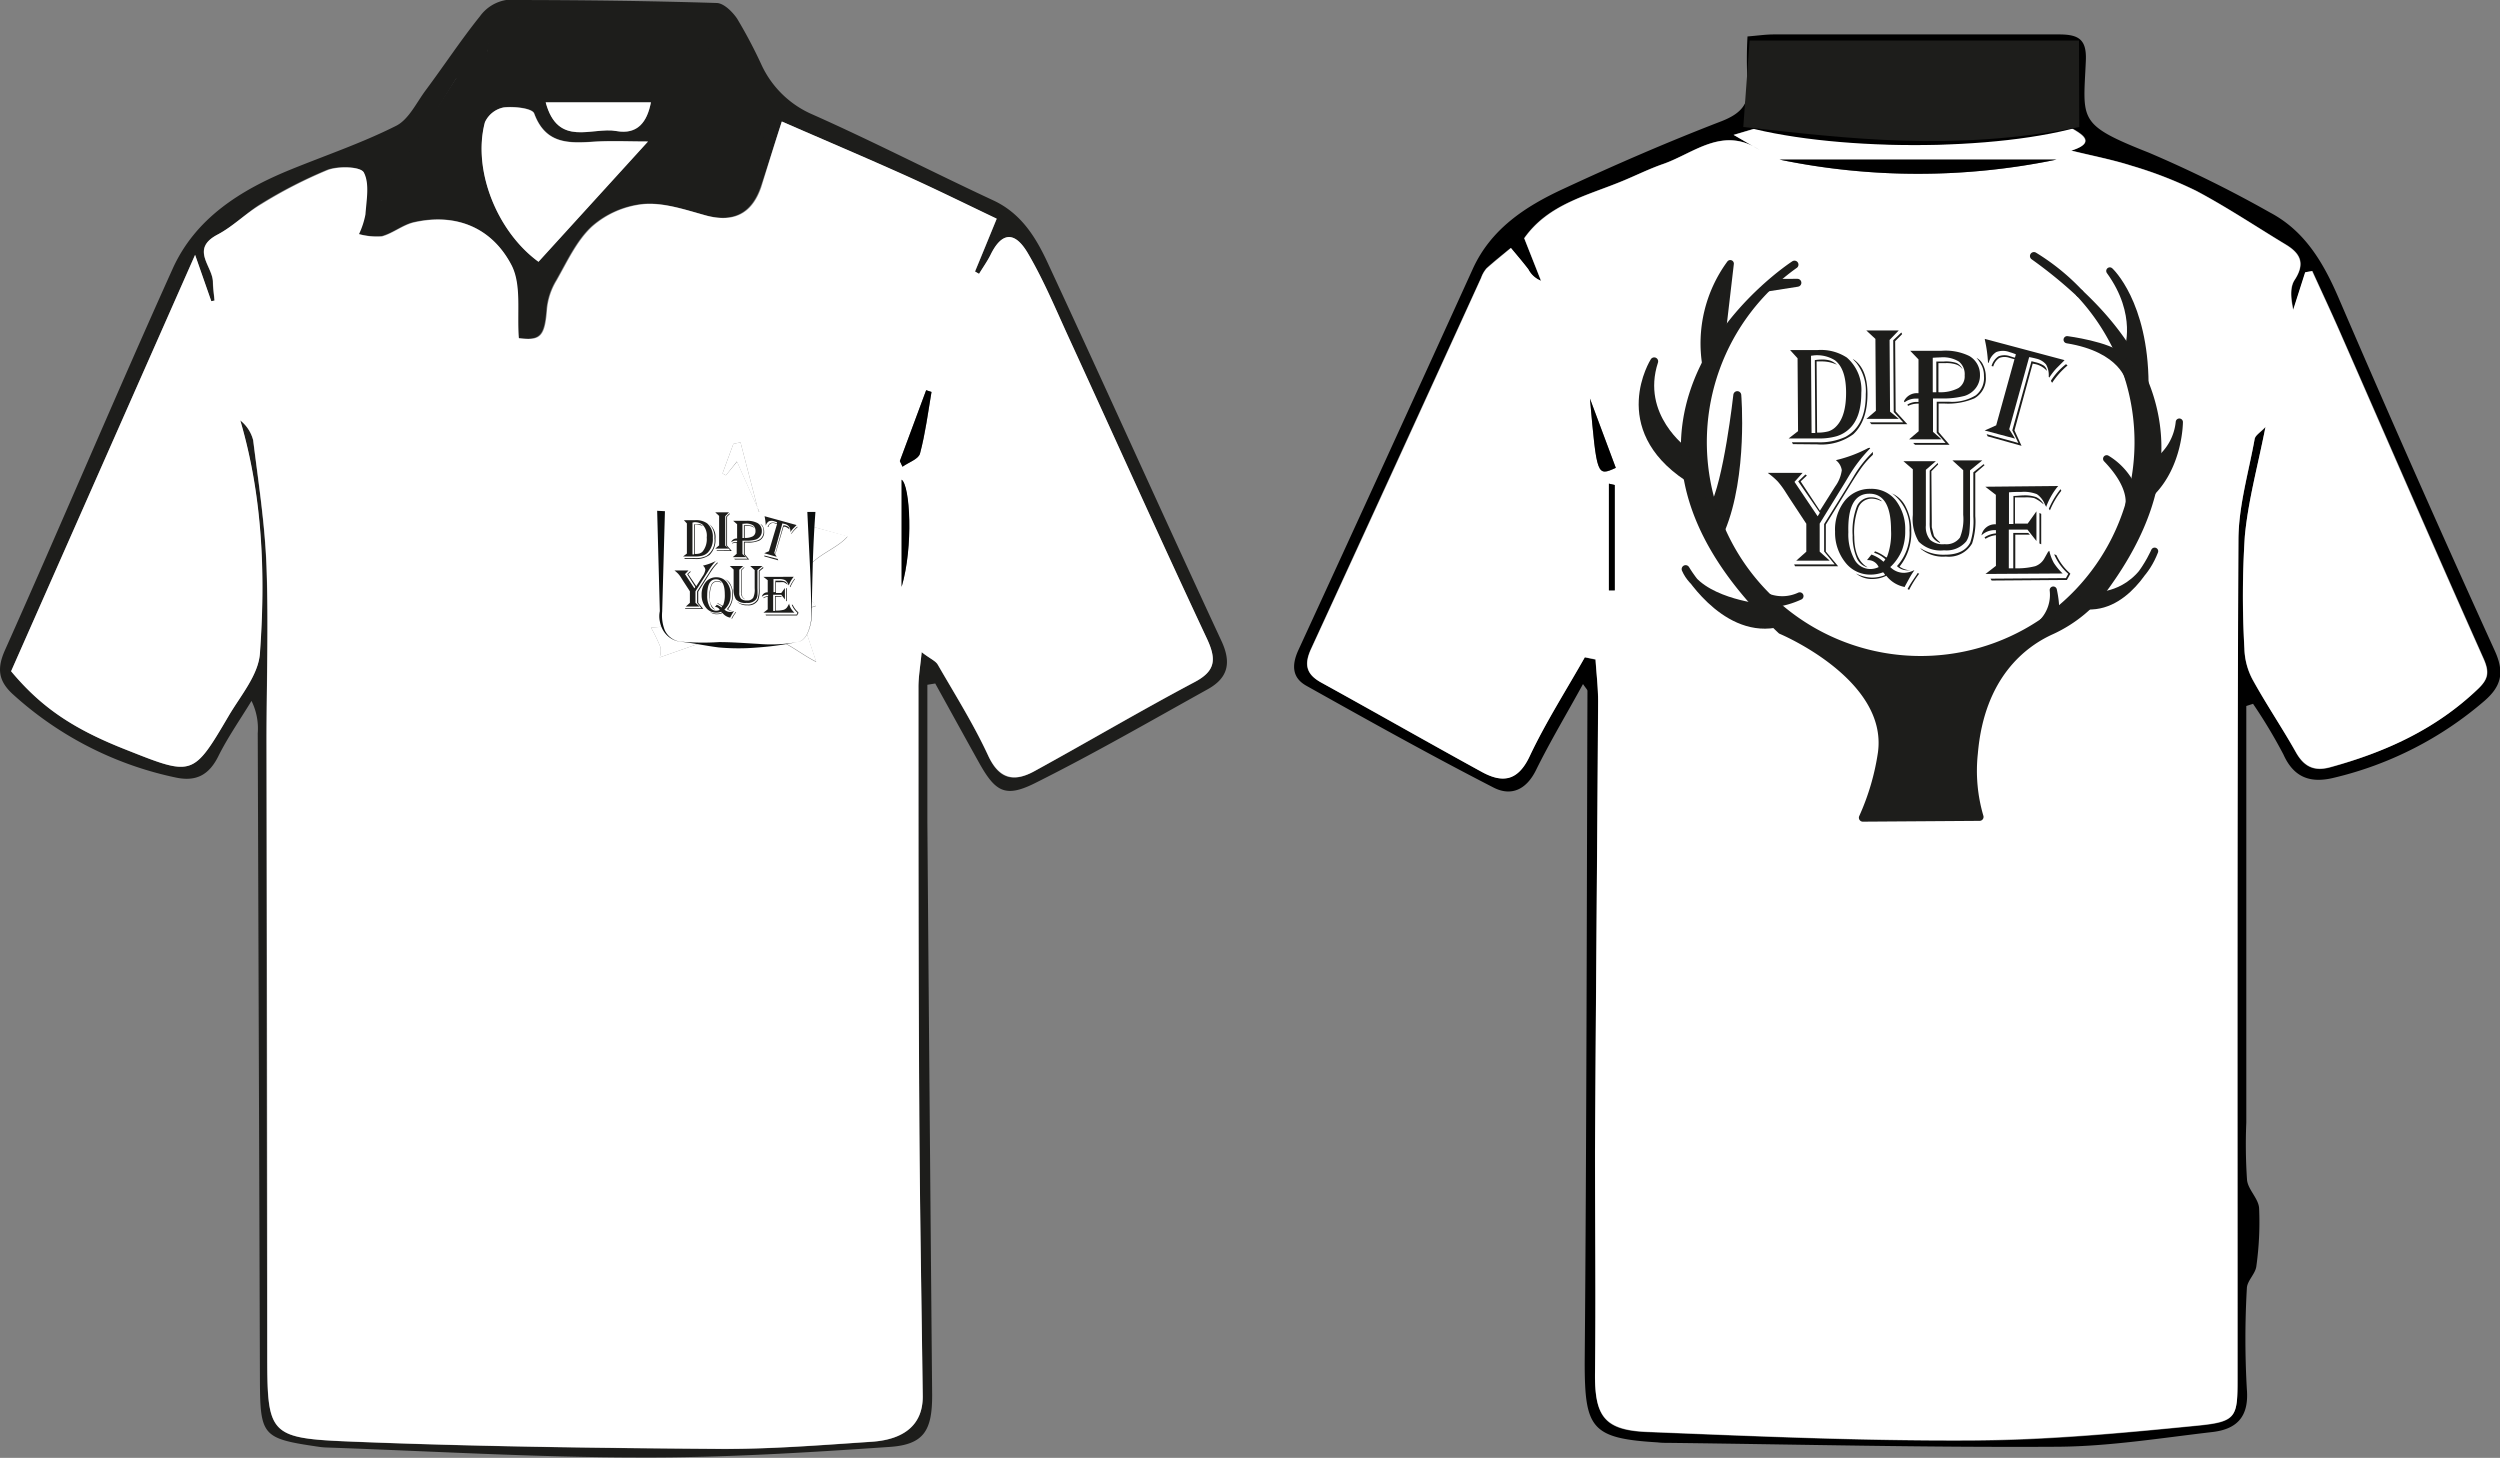 <svg xmlns="http://www.w3.org/2000/svg" viewBox="0 0 308.64 179.98"><rect x="0" y="0" width="308.64" height="179.98" fill="#808080" stroke="none"/><defs><style>.cls-1,.cls-5,.cls-6,.cls-8{fill:#1d1d1b;}.cls-1,.cls-2,.cls-3{fill-rule:evenodd;}.cls-3{fill:#fff;}.cls-4{fill:#0b0d0d;}.cls-10,.cls-6,.cls-7,.cls-8,.cls-9{stroke:#1d1d1b;stroke-linejoin:round;}.cls-10,.cls-6{stroke-width:0.98px;}.cls-10,.cls-7,.cls-9{fill:none;}.cls-7,.cls-8{stroke-width:0.89px;}.cls-9{stroke-width:0.93px;}</style></defs><title>유니폼</title><g id="Layer_2" data-name="Layer 2"><g id="머리"><g id="유니폼"><g id="유니폼-2" data-name="유니폼"><path class="cls-1" d="M114.49,84.54c0,5.68,0,11.37,0,17q.27,35.37.59,70.73c0,4.31-1,6.07-5.23,6.36-10.23.7-20.49,1.34-30.73,1.3-13,0-25.91-.78-38.87-1.23a8.63,8.63,0,0,1-1-.1c-6.85-1-7.13-1.33-7.16-8.2l-.27-79.87a7.7,7.7,0,0,0-.77-4c-1.38,2.27-2.92,4.47-4.1,6.84S24.15,96.5,21.74,96A43,43,0,0,1,1.49,85.62C-.22,84-.38,82.49.62,80.25c7-15.66,13.65-31.44,20.69-47.06,2.82-6.26,8.4-9.74,14.58-12.26,4.35-1.77,8.83-3.29,13-5.39,1.55-.77,2.5-2.82,3.63-4.35C54.81,8.12,56.9,4.94,59.26,2A5,5,0,0,1,62.49,0c8.68,0,17.36.1,26,.37C89.37.4,90.43,1.46,91,2.3a58.94,58.94,0,0,1,3,5.68,12.3,12.3,0,0,0,6.35,6.17c7.5,3.34,14.81,7.11,22.26,10.58,3.44,1.59,5.26,4.55,6.71,7.67,7.23,15.55,14.25,31.19,21.48,46.74,1.27,2.73.77,4.57-1.68,5.94C142.07,89,135.13,93,128,96.57c-3.9,2-5.11,1.25-7.23-2.59-1.78-3.2-3.54-6.4-5.31-9.6ZM96.52,15c-1,3-1.75,5.52-2.61,8.06-1.15,3.36-3.47,4.43-6.86,3.5-2.49-.69-5.11-1.59-7.6-1.4a11.36,11.36,0,0,0-6.39,2.75c-1.92,1.76-3.09,4.37-4.43,6.71a8.37,8.37,0,0,0-1.16,3.44c-.26,3.49-.81,4-3.49,3.66-.25-3.19.35-6.56-.89-9-2.34-4.58-6.72-6.48-12-5.31-1.38.31-2.58,1.36-4,1.74a8.35,8.35,0,0,1-2.85-.28,10,10,0,0,0,.8-2.45c.12-1.75.53-3.79-.2-5.17-.39-.72-3.12-.8-4.46-.29a57.11,57.11,0,0,0-8.23,4.23C30.33,26.33,28.73,28,26.8,29c-3.33,1.76-.58,3.85-.53,5.79,0,.78.13,1.56.2,2.33l-.4.08-2-5.72L1.37,82.87C5.08,87.31,9,90,15.7,92.62c8.09,3.21,8.13,3.23,12.54-4.28,1.46-2.47,3.64-5,3.83-7.65.7-9.65.36-19.32-2.42-28.79a4.56,4.56,0,0,1,1.59,2.44c.65,5.2,1.46,10.41,1.65,15.64.26,7.15,0,14.33,0,21.5q0,37.58.09,75.15c0,10.6,0,10.93,10.68,11.37,15,.6,30,.78,45,.89,6.3.05,12.62-.46,18.92-.88,4.25-.28,6.36-2.28,6.33-5.58-.15-11.92-.37-23.84-.43-35.76-.1-17.25-.1-34.51-.1-51.77,0-1.27.22-2.55.4-4.37,1.07.8,1.76,1.07,2,1.56,2.14,3.71,4.43,7.36,6.22,11.23,1.37,3,3.23,3.24,5.66,1.92,6.62-3.62,13.12-7.46,19.78-11,2.67-1.41,2.73-2.86,1.55-5.39C143.26,66.62,137.72,54.28,132.08,42c-1.65-3.58-3.18-7.24-5.15-10.65-1.66-2.88-3.28-2.67-4.65.16-.4.81-.94,1.55-1.41,2.33l-.5-.29c.79-1.9,1.57-3.81,2.68-6.52-3.82-1.82-7.44-3.61-11.12-5.27C106.9,19.49,101.83,17.34,96.52,15ZM59.91,10.69a30.24,30.24,0,0,0,3.77.41C68.85,11,74,10.86,79.2,10.73s7.57-2.6,7.63-8.61c-6.18,0-12.35,0-18.52,0C60.51,2.07,60.32,2.24,59.91,10.69ZM80,17.47c-2.39,0-4.52-.11-6.63,0-3.15.21-6,.31-7.4-3.48-.25-.66-2.49-.89-3.75-.75a3.23,3.23,0,0,0-2.33,1.83C58.3,21,61.38,28.61,66.48,32.32ZM89.5,5.36C86.3,11,83.11,16.72,79.79,22.64c2.9.5,5.65,1.1,8.41,1.37A3.57,3.57,0,0,0,91,22.9C94.6,17.84,93.85,10.16,89.5,5.36Zm-32,4.72-1.16-.42L47,24.76H57.47Zm9.89,2.55c1.51,5.63,5.75,3,8.71,3.55,2.61.49,3.79-1.11,4.26-3.55Z"/><path class="cls-2" d="M277.32,87.16v51.42a64.6,64.6,0,0,0,.09,7.1c.13,1.2,1.41,2.28,1.49,3.47a39.2,39.2,0,0,1-.34,7.17c-.11.94-1.13,1.79-1.17,2.7a109,109,0,0,0,0,12.52c.27,3.41-1.28,4.9-4.24,5.25-6.37.74-12.77,1.78-19.16,1.82-16,.1-32-.29-48-.48-.45,0-.9,0-1.35-.06-8.19-.49-9-1.73-9-9.85.23-27.64.25-55.28.34-82.92,0-.16-.2-.33-.55-.85-2,3.66-4.06,7.09-5.82,10.66-1.21,2.43-3.1,3.22-5.24,2.11-7.79-4-15.47-8.29-23.13-12.58-1.75-1-1.78-2.57-.94-4.4q10.83-23.52,21.54-47.08c2.25-4.91,6.48-7.67,11.09-9.81,6.44-3,12.94-5.82,19.56-8.37,2.57-1,3.57-2.24,3.25-4.9a49,49,0,0,1,0-5.58C217,4.4,218,4.25,219,4.25c11.73,0,23.47,0,35.2,0,2.48,0,3.42.65,3.31,3.24-.32,7.36-1.1,7.85,7.76,11.35a149.56,149.56,0,0,1,15,7.41c4.26,2.26,6.55,6.14,8.43,10.5Q298.11,58.62,308,80.35c1.23,2.7.78,4.38-1.26,6.16A43.91,43.91,0,0,1,288.21,96c-2.88.73-5,.07-6.31-2.86a63,63,0,0,0-3.75-6.25Zm-81.66-6,1.31.29c.11,1.73.33,3.47.32,5.21-.11,18.48-.28,37-.38,55.45,0,9.12.1,18.26,0,27.38-.06,5.34,1.08,7.1,6.4,7.32,13.3.53,26.61,1.12,39.92,1.05,9.33,0,18.69-.9,28-1.82,4.87-.48,5-1,5-5.77,0-34.5-.06-69,.11-103.51,0-4.18,1.27-8.35,2-12.51.08-.47.73-.84,1.34-1.5-.94,4.79-2.14,9.1-2.55,13.49a114.59,114.59,0,0,0-.05,13.87,8.57,8.57,0,0,0,1,3.8c1.68,3,3.66,5.92,5.36,9,1,1.77,2.24,2.37,4.17,1.86C294.47,92.86,300.76,90,306,85c1.23-1.19,1.38-2,.64-3.7-6-13.45-11.87-27-17.79-40.46-1.09-2.48-2.24-4.93-3.36-7.39l-.86.15-1.48,4.63c-.29-1.34-.44-2.75.16-3.67,1.35-2.06.72-3.3-1.12-4.4-3.67-2.21-7.25-4.6-11-6.6a50.13,50.13,0,0,0-8-3.11c-2.45-.78-5-1.26-7.44-1.87,3.37-1.06,1-2.17-.09-2.85,1.6-3.65.79-7,.81-10.29H216.31c.22,3.57.42,6.9.63,10.33l-2.94.87c1.43.82,2.29,1.33,3.15,1.83-4.5-2.92-8,.41-11.81,1.75-1.7.59-3.32,1.4-5,2.09-4.38,1.83-9.23,2.85-12.19,7.09.68,1.73,1.38,3.49,2.07,5.25a3,3,0,0,1-1.57-1.42c-.69-.9-1.43-1.76-2.15-2.63-1,.83-2.05,1.64-3,2.52a3.62,3.62,0,0,0-.67,1.17q-10.47,22.91-21,45.82c-.9,2-.56,3.14,1.27,4.15,6.6,3.65,13.15,7.39,19.76,11,2.55,1.41,4.47,1.22,5.94-1.88C190.84,89.18,193.36,85.21,195.66,81.14Z"/><path class="cls-3" d="M96.52,15c5.31,2.31,10.38,4.46,15.41,6.72,3.68,1.66,7.3,3.45,11.12,5.27-1.11,2.71-1.89,4.62-2.68,6.52l.5.29c.47-.78,1-1.52,1.41-2.33,1.37-2.83,3-3,4.65-.16,2,3.41,3.5,7.07,5.15,10.65,5.64,12.29,11.18,24.63,16.92,36.87,1.18,2.53,1.12,4-1.55,5.39-6.66,3.53-13.16,7.37-19.78,11-2.43,1.32-4.29,1-5.66-1.92-1.79-3.87-4.08-7.52-6.22-11.23-.28-.49-1-.76-2-1.56-.18,1.82-.41,3.1-.4,4.37,0,17.26,0,34.52.1,51.77.06,11.92.28,23.84.43,35.76,0,3.3-2.08,5.3-6.33,5.58-6.3.42-12.62.93-18.92.88-15-.11-30-.29-45-.89C33,177.56,33,177.23,33,166.63q0-37.57-.09-75.15c0-7.17.26-14.35,0-21.5-.19-5.23-1-10.44-1.65-15.64a4.56,4.56,0,0,0-1.59-2.44c2.78,9.47,3.12,19.14,2.42,28.79-.19,2.63-2.37,5.18-3.83,7.65-4.41,7.51-4.45,7.49-12.54,4.28C9,90,5.08,87.31,1.37,82.87L24.09,31.46l2,5.72.4-.08c-.07-.77-.18-1.55-.2-2.33-.05-1.94-2.8-4,.53-5.79,1.93-1,3.53-2.65,5.43-3.76A57.11,57.11,0,0,1,40.46,21c1.34-.51,4.07-.43,4.46.29.73,1.38.32,3.42.2,5.17a10,10,0,0,1-.8,2.45,8.35,8.35,0,0,0,2.85.28c1.38-.38,2.58-1.43,4-1.74,5.24-1.17,9.62.73,12,5.31,1.24,2.44.64,5.81.89,9,2.68.34,3.23-.17,3.49-3.66a8.37,8.37,0,0,1,1.16-3.44c1.34-2.34,2.51-4.95,4.43-6.71a11.36,11.36,0,0,1,6.39-2.75c2.49-.19,5.11.71,7.6,1.4,3.39.93,5.71-.14,6.86-3.5C94.77,20.55,95.56,18,96.52,15ZM93.65,63.17l-2.23-8.56-.88.19c-.45,1.22-.9,2.43-1.34,3.65l.42.23L91,57c.93,2.11,1.83,4.12,2.73,6.14l-2.49,3c.17-3.14-1.8-2.84-3.68-2.57-1.1.15-2.18.51-3.27.73-2.29.48-2.51,2.11-2.24,4,.31,2.21.67,4.41,1.09,7.11,2.69.92,7.15-.55,9.06,3.81a.33.33,0,0,0,.31.07c3.15-1.62,5.26.94,8.26,2.45l-2.1-6.3,2.06-.6c-4.18-5.45,1.89-6.16,3.91-8.59C100.82,65.15,97.23,64.17,93.65,63.17ZM88.15,78.8c.12-.24.23-.48.35-.73-.83-.25-1.64-.54-2.48-.74a4.93,4.93,0,0,0-1.48-.14c-1.39.06-2.78.19-4.17.29a22.44,22.44,0,0,1,1.17,2.42,3.09,3.09,0,0,1-.09,1.26Zm23.16-6.35c1.48-5,1-12.54,0-13.23Zm-.22-15.53.33.7c.75-.54,2-.94,2.16-1.63.66-2.48,1-5.05,1.42-7.6l-.66-.22Q112.72,52.55,111.09,56.92Z"/><path class="cls-3" d="M59.91,10.69c.41-8.45.6-8.62,8.4-8.58,6.17,0,12.34,0,18.52,0-.06,6-2.44,8.48-7.63,8.61s-10.35.3-15.52.37A30.24,30.24,0,0,1,59.91,10.69Z"/><path class="cls-3" d="M80,17.47,66.48,32.32C61.38,28.61,58.3,21,59.86,15.1a3.23,3.23,0,0,1,2.33-1.83c1.26-.14,3.5.09,3.75.75,1.4,3.79,4.25,3.69,7.4,3.48C75.45,17.36,77.58,17.47,80,17.47Z"/><path class="cls-3" d="M67.36,12.63h13c-.47,2.44-1.65,4-4.26,3.55C73.11,15.63,68.87,18.26,67.36,12.63Z"/><path class="cls-3" d="M195.66,81.14c-2.3,4.07-4.82,8-6.82,12.26-1.47,3.1-3.39,3.29-5.94,1.88-6.61-3.63-13.16-7.37-19.76-11-1.83-1-2.17-2.2-1.27-4.15q10.55-22.87,21-45.82a3.62,3.62,0,0,1,.67-1.17c1-.88,2-1.69,3-2.52.72.87,1.46,1.73,2.15,2.63a3,3,0,0,0,1.57,1.42c-.69-1.76-1.39-3.52-2.07-5.25,3-4.24,7.81-5.26,12.19-7.09,1.66-.69,3.28-1.5,5-2.09,3.77-1.34,7.31-4.67,11.81-1.75-.86-.5-1.72-1-3.15-1.83l2.94-.87c-.21-3.43-.41-6.76-.63-10.33h40.07c0,3.31.79,6.64-.81,10.29,1.06.68,3.46,1.79.09,2.85,2.45.61,5,1.09,7.44,1.87a50.13,50.13,0,0,1,8,3.11c3.78,2,7.36,4.39,11,6.6,1.84,1.1,2.47,2.34,1.12,4.4-.6.92-.45,2.33-.16,3.67l1.48-4.63.86-.15c1.12,2.46,2.27,4.91,3.36,7.39,5.92,13.49,11.77,27,17.79,40.46.74,1.65.59,2.51-.64,3.7-5.19,5-11.48,7.86-18.33,9.7-1.93.51-3.17-.09-4.17-1.86-1.7-3-3.68-5.91-5.36-9a8.57,8.57,0,0,1-1-3.8,114.59,114.59,0,0,1,.05-13.87c.41-4.39,1.61-8.7,2.55-13.49-.61.66-1.26,1-1.34,1.5-.76,4.16-2,8.33-2,12.51-.17,34.5-.1,69-.11,103.51,0,4.73-.09,5.29-5,5.77-9.3.92-18.66,1.78-28,1.82-13.31.07-26.62-.52-39.92-1.05-5.32-.22-6.46-2-6.4-7.32.1-9.12,0-18.26,0-27.38.1-18.48.27-37,.38-55.45,0-1.74-.21-3.48-.32-5.21Zm24.21-65.78a55.73,55.73,0,0,0,33.33,0Zm34,4.34H219.67A84.36,84.36,0,0,0,253.91,19.7ZM199.35,59.88l-.72-.17V72.89l.72,0Zm-3.06-10.67c.86,9.6.86,9.6,3.19,8.55C198.41,54.88,197.35,52.05,196.29,49.21Z"/><path class="cls-3" d="M93.64,63.19l11,3c-2,2.43-8.09,3.14-3.91,8.59l-2.06.6,2.1,6.3c-3-1.51-5.11-4.07-8.26-2.45a.33.33,0,0,1-.31-.07c-1.91-4.36-6.37-2.89-9.06-3.81-.42-2.7-.78-4.9-1.09-7.11-.27-1.88,0-3.51,2.24-4,1.09-.22,2.17-.58,3.27-.73,1.88-.27,3.85-.57,3.68,2.57l2.49-3Zm.59,7.42-.87-.94c-.84.93-1.67,1.87-2.69,3l-2.32-3.55-.85.48,2.94,4.9C91.7,73.22,93,71.91,94.23,70.61Z"/><path class="cls-3" d="M88.15,78.8l-6.7,2.36a3.09,3.09,0,0,0,.09-1.26,22.44,22.44,0,0,0-1.17-2.42c1.39-.1,2.78-.23,4.17-.29a4.93,4.93,0,0,1,1.48.14c.84.2,1.65.49,2.48.74C88.38,78.32,88.27,78.56,88.15,78.8Z"/><path class="cls-2" d="M111.31,72.45V59.22C112.36,59.91,112.79,67.45,111.31,72.45Z"/><path class="cls-2" d="M111.09,56.92q1.64-4.38,3.25-8.75l.66.22c-.44,2.55-.76,5.12-1.42,7.6-.19.69-1.41,1.09-2.16,1.63Z"/><path class="cls-3" d="M93.7,63.11c-.9-2-1.8-4-2.73-6.14l-1.35,1.71-.42-.23c.44-1.22.89-2.43,1.34-3.65l.88-.19c.74,2.85,1.49,5.71,2.23,8.57Z"/><path class="cls-2" d="M214.45,15.36h43.27C246.63,18.83,225.58,18.69,214.45,15.36Zm31.19,1.4v-.49H228.49v.49Z"/><path class="cls-2" d="M253.91,19.7a84.36,84.36,0,0,1-34.24,0Z"/><path class="cls-2" d="M199.35,59.88v13l-.72,0V59.71Z"/><path class="cls-2" d="M196.29,49.21c1.06,2.84,2.12,5.67,3.19,8.55C197.15,58.81,197.15,58.81,196.29,49.21Z"/><path class="cls-3" d="M245.64,16.76H228.49v-.49h17.15Z"/><path class="cls-3" d="M81.59,63.11V75.5s-.46,3.44,2.63,3.78c0,0,10.1,1,14.23,0,0,0,1.37,0,1.72-2.87V63.22"/><path class="cls-4" d="M82.09,63.11,81.75,75.5v0a5,5,0,0,0,.32,2.3,2.49,2.49,0,0,0,1.83,1.4,30.43,30.43,0,0,0,4.87.07c1.61,0,3.22.13,4.84.22a17.85,17.85,0,0,0,4.84-.23h0a1.3,1.3,0,0,0,.77-.41,2.45,2.45,0,0,0,.49-.74,6,6,0,0,0,.44-1.72h0q0-3.3-.16-6.59t-.32-6.6h1q-.24,3.3-.33,6.6t-.15,6.59h0a6.06,6.06,0,0,1-.46,1.73,2.48,2.48,0,0,1-.5.74,1.26,1.26,0,0,1-.78.4h0a37.31,37.31,0,0,1-4.84.67,27.43,27.43,0,0,1-4.88,0c-1.62-.2-3.22-.56-4.83-.72a2.84,2.84,0,0,1-2-1.33,3.45,3.45,0,0,1-.44-1.17,3,3,0,0,1,0-1.26v0l-.33-12.39Z"/><g id="로고"><path class="cls-5" d="M84.43,64.22h1.38a2.35,2.35,0,0,1,1.49.39A2.15,2.15,0,0,1,88,66.4a2.37,2.37,0,0,1-.64,1.84,1.63,1.63,0,0,1-.64.36,3.41,3.41,0,0,1-.94.1H84.33l.47-.36V64.62ZM84.54,69l-.05-.1h1.28a3,3,0,0,0,1.43-.26,2.21,2.21,0,0,0,1-2.16,2.26,2.26,0,0,0-.47-1.59l-.14-.16,0,0a2,2,0,0,1,.74,1.78,2.61,2.61,0,0,1-.73,2,2.77,2.77,0,0,1-1.84.5Zm.95-4.48v3.92h.19V64.74l.33,0a1.5,1.5,0,0,1,.46,0,1,1,0,0,1,.33.21,1.93,1.93,0,0,0-.79-.17h-.24v3.61a2.17,2.17,0,0,0,.59-.06.93.93,0,0,0,.39-.25,2.45,2.45,0,0,0,.5-1.73,1.93,1.93,0,0,0-.55-1.61,1.65,1.65,0,0,0-1-.27Z"/><path class="cls-5" d="M88.3,63.25H90l-.47.48v3.63l.44.37H88.3l.48-.4V63.69Zm1.81.2-.35.35v3.56l.58.66H88.53l-.09-.09h1.7l-.48-.53V63.77l.39-.39Z"/><path class="cls-5" d="M90.52,64.3h1.57a2.77,2.77,0,0,1,1.42.27,1.08,1.08,0,0,1,.54,1,1,1,0,0,1-.21.65,1.08,1.08,0,0,1-.57.4,4.11,4.11,0,0,1-1.18.13h-.43V68.4l.43.38H90.46l.49-.41V67h-.06a1.06,1.06,0,0,0-.49.11l0-.07a.87.87,0,0,1,.42-.13H91v-.17l-.11,0a.94.94,0,0,0-.6.19l0-.06a.72.72,0,0,1,.68-.39H91V64.72Zm3.35.37a.73.73,0,0,1,.34.37,1.32,1.32,0,0,1,.13.6,1.15,1.15,0,0,1-.58,1.09,3.31,3.31,0,0,1-1.52.25h-.3v1.45l.55.65H90.74l-.1-.1h1.65l-.45-.51V66.88l.65,0a2.32,2.32,0,0,0,1.34-.32,1.13,1.13,0,0,0,.43-1,1.36,1.36,0,0,0-.08-.47A2,2,0,0,0,93.87,64.67Zm-2.21,0v1.75h.18V64.85h.38a1.91,1.91,0,0,1,.64.08.67.67,0,0,1,.31.33.69.69,0,0,0-.32-.25,1.6,1.6,0,0,0-.55-.08h-.36v1.48a2,2,0,0,0,1-.2.7.7,0,0,0,.33-.64.86.86,0,0,0-.29-.71,1.59,1.59,0,0,0-.93-.22Z"/><path class="cls-5" d="M98.34,64.82l-.06.07-.34.34a2.75,2.75,0,0,0-.37.47l0,0,0,0v0A.94.94,0,0,0,97.4,65a.9.9,0,0,0-.5-.31l-.31-.07h0l-1,3.64.29.48-1.53-.44.58-.25,1-3.35-.23-.07a.58.58,0,0,0-.84.43l-.09,0a.9.9,0,0,1,.36-.49.84.84,0,0,1,.59,0l.2.06h0l0-.16a2.55,2.55,0,0,0-.33-.11.91.91,0,0,0-.67,0,.89.89,0,0,0-.38.54h0a6.94,6.94,0,0,0-.15-1.17v0Zm-.89.54a1.18,1.18,0,0,0-.56-.34l-.16,0-1,3.38.35.78-1.72-.49,0-.11L96,69l-.3-.64,1-3.5.18,0a1.69,1.69,0,0,1,.45.19A.4.4,0,0,1,97.45,65.36Zm1-.26a3.88,3.88,0,0,0-.76.84l0,0,0-.09,0,0a3.67,3.67,0,0,1,.75-.84h0Z"/><path class="cls-5" d="M88.43,69.2l0,0,0,0a7.17,7.17,0,0,0-1,1.32l-.23.36L85.86,73v1.42l.51.46h-1.7l.5-.46V73l-.84-1.29-.18-.29a3.91,3.91,0,0,0-.41-.57,4.55,4.55,0,0,0-.47-.42l0,0H85l-.43.45,1.16,1.76.11-.18-1-1.58.36-.35.08.06-.32.29,1,1.49.78-1.23a1.89,1.89,0,0,0,.34-.8.77.77,0,0,0-.3-.51,7.09,7.09,0,0,0,1.67-.61Zm.16.21v.14l0,0a4.28,4.28,0,0,0-.5.56c-.14.18-.35.5-.63.94l-1.26,2v1.37l.62.75H84.59l0-.09h2l-.53-.66v-1.4l1.29-2,.21-.32A5.51,5.51,0,0,1,88.59,69.41Z"/><path class="cls-5" d="M89.43,75.25a1,1,0,0,0,.7.3,1.25,1.25,0,0,0,.5-.12h0c-.1.14-.18.27-.25.38l-.24.44v0a1.55,1.55,0,0,1-.94-.57,1.63,1.63,0,0,1-.67.15,1.28,1.28,0,0,1-.87-.28l0,0a1.87,1.87,0,0,0,.8.21,1.59,1.59,0,0,0,.66-.13l0,0-.08-.11a1.71,1.71,0,0,1-.63.11A1.56,1.56,0,0,1,87.14,75a2.35,2.35,0,0,1-.52-1.56,2.38,2.38,0,0,1,.5-1.57,1.64,1.64,0,0,1,1.32-.6,1.57,1.57,0,0,1,1.27.59,2.41,2.41,0,0,1,.49,1.56,2.72,2.72,0,0,1-.17,1,2.41,2.41,0,0,1-.57.81Zm-.17-.49a3.3,3.3,0,0,0,.22-1.38c0-1.24-.36-1.86-1.09-1.86s-1.08.65-1.08,2a2.67,2.67,0,0,0,.3,1.38.92.92,0,0,0,.81.5,1.08,1.08,0,0,0,.43-.1.58.58,0,0,0-.51-.36h-.08l.23-.28a1.91,1.91,0,0,1,.57.34l0,0a.62.62,0,0,0,.09-.12l0,0a1.47,1.47,0,0,0-.57-.34l0-.08a2.86,2.86,0,0,1,.54.3ZM89,71.92l0,0a1.08,1.08,0,0,0-.44-.12.73.73,0,0,0-.7.45,3.7,3.7,0,0,0-.22,1.47,1.64,1.64,0,0,0,.66,1.55h0a.85.85,0,0,1-.53-.52,2.77,2.77,0,0,1-.18-1.1,3.47,3.47,0,0,1,.23-1.46.76.76,0,0,1,.73-.45.86.86,0,0,1,.53.17Zm.5-.42a1.42,1.42,0,0,1,.72.71,2.61,2.61,0,0,1,.27,1.22,2.71,2.71,0,0,1-.61,1.78,1,1,0,0,0,.58.19v0l-.19,0a.77.77,0,0,1-.52-.21,2.49,2.49,0,0,0,.65-1.81,2.18,2.18,0,0,0-.9-1.9Zm1.38,4.09a5,5,0,0,0-.5.78l0,0-.08,0a3.7,3.7,0,0,1,.25-.43l.25-.37,0,0Z"/><path class="cls-5" d="M94.13,69.88l-.62.5v2.26a8.41,8.41,0,0,1,0,.89,1.14,1.14,0,0,1-.16.45,1.31,1.31,0,0,1-1.17.45A1.56,1.56,0,0,1,90.86,74a2.28,2.28,0,0,1-.29-1.35V70.31l-.47-.43h1.65l-.48.46v2.83a1.06,1.06,0,0,0,.21.74,1,1,0,0,0,.73.22.84.84,0,0,0,.78-.34,2.37,2.37,0,0,0,.18-1.15V70.38l-.55-.5Zm.12.24-.47.39v2.17a3.63,3.63,0,0,1-.17,1.39,1.37,1.37,0,0,1-1.34.66A1.75,1.75,0,0,1,91,74.3h0l.12.07a2.11,2.11,0,0,0,1.1.26A1.32,1.32,0,0,0,93.51,74a3.4,3.4,0,0,0,.17-1.32V70.47L94.2,70Zm-2.36-.05-.34.34v2.84l.11.45A1.61,1.61,0,0,0,92,74v0a.76.76,0,0,1-.41-.35,1.72,1.72,0,0,1-.11-.7V70.38l.39-.38Z"/><path class="cls-5" d="M98,71.21l-.06.06a3.49,3.49,0,0,0-.56,1l-.06-.11a1.14,1.14,0,0,0-.41-.55,1.82,1.82,0,0,0-.79-.12l-.63,0v1.61h.23V71.69l.5,0a1.79,1.79,0,0,1,.66.09.93.93,0,0,1,.37.37l-.07,0a1.69,1.69,0,0,0-.41-.27,2.35,2.35,0,0,0-.5,0l-.39,0h-.08v1.33h.65l.45-.62V74l-.45-.58h-1v2h.23V73.59h.75l.09.09h-.76v1.7a3.49,3.49,0,0,0,1-.1.87.87,0,0,0,.47-.4l.18-.32a.5.5,0,0,1,0-.07,2.25,2.25,0,0,0,.22.61,2.71,2.71,0,0,0,.45.54H94.25l.53-.41V73.68a1.19,1.19,0,0,0-.53.18l0-.08a1.28,1.28,0,0,1,.58-.19v-.17H94.7a.92.92,0,0,0-.65.27.69.69,0,0,1,.73-.56v-1.5l-.53-.41Zm.58,4.45-.18.32H94.57l-.06-.1h3.83l.12-.22a2.58,2.58,0,0,1-.71-1l.11,0a2.69,2.69,0,0,0,.65.89Zm-1.44-3v1.55l-.09,0V72.57Zm1-1.16,0,0a4.39,4.39,0,0,0-.57,1l-.06-.07a4.19,4.19,0,0,1,.61-1Z"/></g></g><path class="cls-1" d="M79.21,23.58,90.49,25.8l2.48-3a21.34,21.34,0,0,0,.59-2.65,17.28,17.28,0,0,1,.59-2.48,29.83,29.83,0,0,0,.71-4.11A11.41,11.41,0,0,0,94,10.28C93.56,9.63,92.71,8,92.71,8L91.47,6.6,90.36,5l-1.3-.45L79,23.13Z"/><path class="cls-1" d="M59.45,11.58l25.17-.48s2.76-3.48,2.82-3.58-.14-4-.08-4.35a7.27,7.27,0,0,0-.45-1.76L73,.82,60.62,2.58Z"/><polygon class="cls-1" points="56.31 9.66 46.6 24.76 58.86 25.8 57.75 8.84 56.31 9.66"/><path class="cls-1" d="M256.67,5H216l-.78,10.68c12.94,1.41,25.72,3.08,41.48,0Z"/><g id="로고-2" data-name="로고"><path class="cls-5" d="M221,43.22l3.35,0a5.84,5.84,0,0,1,3.65.92,5.26,5.26,0,0,1,1.79,4.36q0,3.09-1.51,4.47a3.94,3.94,0,0,1-1.56.89,7.83,7.83,0,0,1-2.29.27l-3.61,0,1.16-.9-.06-9Zm.35,11.61-.13-.23,3.12,0a7.56,7.56,0,0,0,3.48-.66q2.55-1.38,2.52-5.28a5.63,5.63,0,0,0-1.17-3.87l-.35-.37a.58.58,0,0,0-.1-.12q1.82,1.11,1.83,4.31,0,3.36-1.75,5a6.62,6.62,0,0,1-4.46,1.25Zm2.23-10.91.07,9.54h.46l-.06-9a4.93,4.93,0,0,1,.81-.07,3.3,3.3,0,0,1,1.1.13,2.39,2.39,0,0,1,.82.51,4.39,4.39,0,0,0-1.94-.41l-.57,0,.06,8.79a5.12,5.12,0,0,0,1.44-.17,2.31,2.31,0,0,0,.93-.61c.82-.84,1.22-2.25,1.21-4.21s-.47-3.23-1.36-3.93a4.16,4.16,0,0,0-2.57-.62Z"/><path class="cls-5" d="M230.41,40.8l4,0-1.13,1.17.06,8.85,1.08.89-4,0,1.17-1-.06-8.87Zm4.42.45-.86.87.06,8.67,1.44,1.58-4.43,0-.21-.23,4.13,0-1.17-1.28L233.73,42l1-.95Z"/><path class="cls-5" d="M235.83,43.31l3.82,0a6.7,6.7,0,0,1,3.47.64,2.65,2.65,0,0,1,1.32,2.33,2.55,2.55,0,0,1-.49,1.59,2.79,2.79,0,0,1-1.39,1,10.12,10.12,0,0,1-2.87.32h-1.05l0,4.12,1.05.93-4,0,1.18-1,0-3.41h-.14a2.8,2.8,0,0,0-1.17.28l-.08-.16a2.32,2.32,0,0,1,1-.33h.37v-.41l-.26,0a2.3,2.3,0,0,0-1.45.45l-.09-.12a1.76,1.76,0,0,1,1.66-1h.14l0-4.17Zm8.16.86a1.79,1.79,0,0,1,.84.89,3.23,3.23,0,0,1,.33,1.45,2.82,2.82,0,0,1-1.41,2.67,8.19,8.19,0,0,1-3.69.64l-.73,0,0,3.52,1.35,1.57-4.26,0-.23-.23,4,0-1.09-1.25,0-3.83c.49,0,1,0,1.57,0a5.58,5.58,0,0,0,3.26-.8,2.74,2.74,0,0,0,1-2.38,2.88,2.88,0,0,0-.21-1.15A4.15,4.15,0,0,0,244,44.17Zm-5.38,0,0,4.26h.44l0-3.8H240a4.11,4.11,0,0,1,1.54.18,1.58,1.58,0,0,1,.76.79,1.6,1.6,0,0,0-.79-.6,3.9,3.9,0,0,0-1.33-.17h-.87l0,3.59a4.85,4.85,0,0,0,2.47-.51,1.7,1.7,0,0,0,.77-1.56,2,2,0,0,0-.71-1.71,3.75,3.75,0,0,0-2.26-.52C239.32,44.13,239,44.14,238.61,44.17Z"/><path class="cls-5" d="M254.88,44.46l-.15.16-.83.83a8.1,8.1,0,0,0-.9,1.16l0,0-.07-.08v-.11A2.62,2.62,0,0,0,252.6,45a2.2,2.2,0,0,0-1.24-.73c-.25-.07-.5-.12-.75-.17l-.1,0-2.46,8.89.72,1.16-3.75-1,1.42-.64,2.26-8.16-.58-.16a1.82,1.82,0,0,0-1.29,0,1.86,1.86,0,0,0-.75,1.05l-.21-.05a2.1,2.1,0,0,1,.86-1.2,2,2,0,0,1,1.45,0l.49.15.09,0,.11-.4a7.27,7.27,0,0,0-.78-.27,2.29,2.29,0,0,0-1.65,0,2.17,2.17,0,0,0-.92,1.31l-.09,0a16.63,16.63,0,0,0-.39-2.84l0-.1Zm-2.17,1.33a2.76,2.76,0,0,0-1.36-.82l-.4-.08-2.25,8.24.87,1.91-4.18-1.17-.13-.27,3.92,1.09-.75-1.56,2.37-8.54.45.12a3.37,3.37,0,0,1,1.09.44A1,1,0,0,1,252.71,45.79Zm2.54-.67a10,10,0,0,0-1.85,2.06l-.05.08-.14-.21,0-.07a8.31,8.31,0,0,1,1.82-2l.06,0Z"/><path class="cls-5" d="M230.83,55.28l.06.07-.09.09a18.31,18.31,0,0,0-2.49,3.23l-.53.89-3.13,5.08,0,3.46,1.24,1.12-4.14,0L223,68.11l0-3.45-2.06-3.13-.45-.7a10.72,10.72,0,0,0-1-1.37,8.53,8.53,0,0,0-1.15-1l-.09-.08,4.29,0-1,1.11,2.86,4.25.27-.44L222,59.43l.89-.85.18.13-.77.72,2.38,3.62,1.89-3a4.43,4.43,0,0,0,.81-2,1.92,1.92,0,0,0-.73-1.24,16.59,16.59,0,0,0,4-1.5Zm.39.51v.35l-.08.08a11.46,11.46,0,0,0-1.22,1.37c-.34.46-.85,1.22-1.51,2.3l-3,4.87,0,3.33,1.52,1.82-5.32,0-.11-.23,5,0-1.3-1.59,0-3.39,3.11-5,.48-.79A14.36,14.36,0,0,1,231.22,55.79Z"/><path class="cls-5" d="M233.36,70a2.36,2.36,0,0,0,1.72.72,3,3,0,0,0,1.2-.31l.06,0a8.85,8.85,0,0,0-.6.94l-.58,1.06,0,.06a3.76,3.76,0,0,1-2.28-1.39,3.92,3.92,0,0,1-1.64.4,3.1,3.1,0,0,1-2.11-.68l0,0a4.61,4.61,0,0,0,2,.51A4.21,4.21,0,0,0,232.7,71l0-.07a1.43,1.43,0,0,0-.22-.28,4.37,4.37,0,0,1-1.52.29,3.88,3.88,0,0,1-3.14-1.5,5.88,5.88,0,0,1-1.27-3.8,5.75,5.75,0,0,1,1.19-3.81,4,4,0,0,1,3.19-1.48A3.82,3.82,0,0,1,234,61.72a5.81,5.81,0,0,1,1.21,3.77,6.6,6.6,0,0,1-.4,2.44,6,6,0,0,1-1.36,2Zm-.42-1.18a8.17,8.17,0,0,0,.52-3.37q0-4.52-2.7-4.5t-2.57,4.76a6.51,6.51,0,0,0,.74,3.34,2.24,2.24,0,0,0,2,1.2,2.39,2.39,0,0,0,1-.24,1.41,1.41,0,0,0-1.25-.86.8.8,0,0,0-.19,0l.55-.69a4.36,4.36,0,0,1,1.4.82l.1.07c.06-.08.14-.18.22-.3l0,0a3.7,3.7,0,0,0-1.39-.81l.11-.18a5,5,0,0,1,1.3.71Zm-.64-6.93-.11-.05a2.65,2.65,0,0,0-1.07-.28,1.78,1.78,0,0,0-1.7,1.11,8.78,8.78,0,0,0-.5,3.58c0,1.89.55,3.15,1.62,3.77h-.07a2,2,0,0,1-1.29-1.25,6.78,6.78,0,0,1-.46-2.67,8.55,8.55,0,0,1,.52-3.58A1.87,1.87,0,0,1,231,61.4a2,2,0,0,1,1.28.42Zm1.22-1a3.49,3.49,0,0,1,1.77,1.71,6.33,6.33,0,0,1,.67,3,6.61,6.61,0,0,1-1.45,4.35,2.45,2.45,0,0,0,1.41.46v0a3.54,3.54,0,0,1-.45,0,1.84,1.84,0,0,1-1.28-.52,6,6,0,0,0,1.55-4.41,5.31,5.31,0,0,0-2.22-4.61Zm3.42,9.93a13,13,0,0,0-1.2,1.91l-.05.09-.19-.1a10.77,10.77,0,0,1,.6-1l.61-.9,0-.07Z"/><path class="cls-5" d="M244.72,56.84l-1.51,1.23,0,5.49a16.91,16.91,0,0,1-.08,2.18,2.6,2.6,0,0,1-.38,1.09A3.19,3.19,0,0,1,240,67.94a3.81,3.81,0,0,1-3.12-1.07,5.42,5.42,0,0,1-.73-3.29l0-5.64-1.16-1,4,0L237.76,58l0,5.56,0,1.31a2.44,2.44,0,0,0,.54,1.79,2.37,2.37,0,0,0,1.78.52,2.06,2.06,0,0,0,1.89-.82,6.11,6.11,0,0,0,.4-2.81v-5.5l-1.33-1.21Zm.29.58-1.15,1,0,5.29a8.8,8.8,0,0,1-.39,3.38,3.31,3.31,0,0,1-3.24,1.62,4.31,4.31,0,0,1-3.16-1l.07,0,.3.17a5.28,5.28,0,0,0,2.69.6c1.57,0,2.6-.52,3.11-1.51a8.38,8.38,0,0,0,.38-3.21l0-5.45,1.26-1Zm-5.74-.08-.83.84.05,6.32v.59l.27,1.08a3.7,3.7,0,0,0,.75.77l0,.08a1.83,1.83,0,0,1-1-.83,4.24,4.24,0,0,1-.28-1.71l0-6.38,1-.94Z"/><path class="cls-5" d="M254.1,60l-.14.16a8.83,8.83,0,0,0-1.36,2.45c0-.13-.1-.22-.13-.29a2.79,2.79,0,0,0-1-1.31,4.37,4.37,0,0,0-1.92-.28c-.43,0-.94,0-1.53.05l0,3.91h.55l0-3.46c.44,0,.85-.07,1.24-.07a4.2,4.2,0,0,1,1.59.22,2.16,2.16,0,0,1,.92.89l-.18-.13a4.08,4.08,0,0,0-1-.64,4.16,4.16,0,0,0-1.2-.09c-.18,0-.51,0-1,0h-.18l0,3.23h1.57l1.08-1.51,0,3.66-1.11-1.41H248l0,4.78h.55l0-4.37h1.84l.22.22H248.8l0,4.15a8.92,8.92,0,0,0,2.46-.26,2.11,2.11,0,0,0,1.15-1l.44-.78L253,68a5.56,5.56,0,0,0,.56,1.5,7.23,7.23,0,0,0,1.09,1.3l-9.53.06,1.29-1,0-3.79a3.1,3.1,0,0,0-1.29.45l-.12-.18a2.93,2.93,0,0,1,1.41-.49v-.4a1,1,0,0,0-.21,0,2.31,2.31,0,0,0-1.58.65,1.7,1.7,0,0,1,1.78-1.37l0-3.64-1.3-1Zm1.5,10.83-.43.77-9.29.07-.14-.23,9.31-.07.29-.53a6.56,6.56,0,0,1-1.74-2.41l.27.1a6.92,6.92,0,0,0,1.6,2.17ZM252,63.44l0,3.76-.22-.11,0-3.76Zm2.48-2.85-.06.08A10.24,10.24,0,0,0,253.08,63l-.14-.18a10.29,10.29,0,0,1,1.45-2.43Z"/><path class="cls-6" d="M235.26,94s.55-.84-1.35,4"/><line class="cls-6" x1="238.65" y1="92.03" x2="238.67" y2="95.88"/><path class="cls-6" d="M234.89,84.72s.72,3.66,0,5.06"/><path class="cls-6" d="M242.11,84.67a17.72,17.72,0,0,0-.6,8.69"/><path class="cls-7" d="M262.91,46.94s-.77-3.88-7.71-5c0,0,5.13.67,6.69,2.14"/><path class="cls-8" d="M262.68,43.24s1.67-4.43-2.21-9.79c0,0,4.28,3.92,4.34,13.94"/><path class="cls-8" d="M266.27,57a6.9,6.9,0,0,0,2.78-4.89s0,5.21-3.43,8.68"/><path class="cls-7" d="M262.77,62.64s.9-2.27-2.69-6a8.17,8.17,0,0,1,3.3,3.81"/><path class="cls-8" d="M259,73.52s4.85.06,7-5.47c0,0-2.93,6.93-8.24,6.75"/><path class="cls-7" d="M252.15,76.85a4.94,4.94,0,0,0,1.34-4s.58,2.61.06,3"/><path class="cls-9" d="M218.28,73.76a5.11,5.11,0,0,0,3.91-.17,10.92,10.92,0,0,1-3.14.91"/><polyline class="cls-10" points="218.78 34.93 221.9 34.91 218.19 35.49"/><path class="cls-6" d="M217.1,75s-7.3-.79-9-4.74c0,0,4.55,7.85,11,6.76"/><path class="cls-6" d="M208,55.7s-6-4.29-3.78-11.09c0,0-5.14,8.12,4.1,14.29"/><path class="cls-6" d="M251.1,31.61a56.14,56.14,0,0,1,5.65,4.6A27,27,0,0,0,251.1,31.61Z"/><path class="cls-6" d="M256.75,36.21a26.89,26.89,0,1,1-35.21-3.54S192.21,51.6,219.91,77.8c0,0,13.7,5.71,12.42,15.15a30,30,0,0,1-2.35,8l14.41-.1a20.19,20.19,0,0,1-.7-7.86c.82-9.63,6.09-13.58,9.55-15.14A16.94,16.94,0,0,0,260,72.26C269.27,59.43,268.56,47.27,256.75,36.21Z"/><path class="cls-8" d="M212.38,43.09l1.23-10.54a16.64,16.64,0,0,0-3,12.56"/><path class="cls-6" d="M212.48,65.37c2.82-6.74,2-16.59,2-16.59s-1.21,10.91-3,14"/></g></g></g></g></svg>